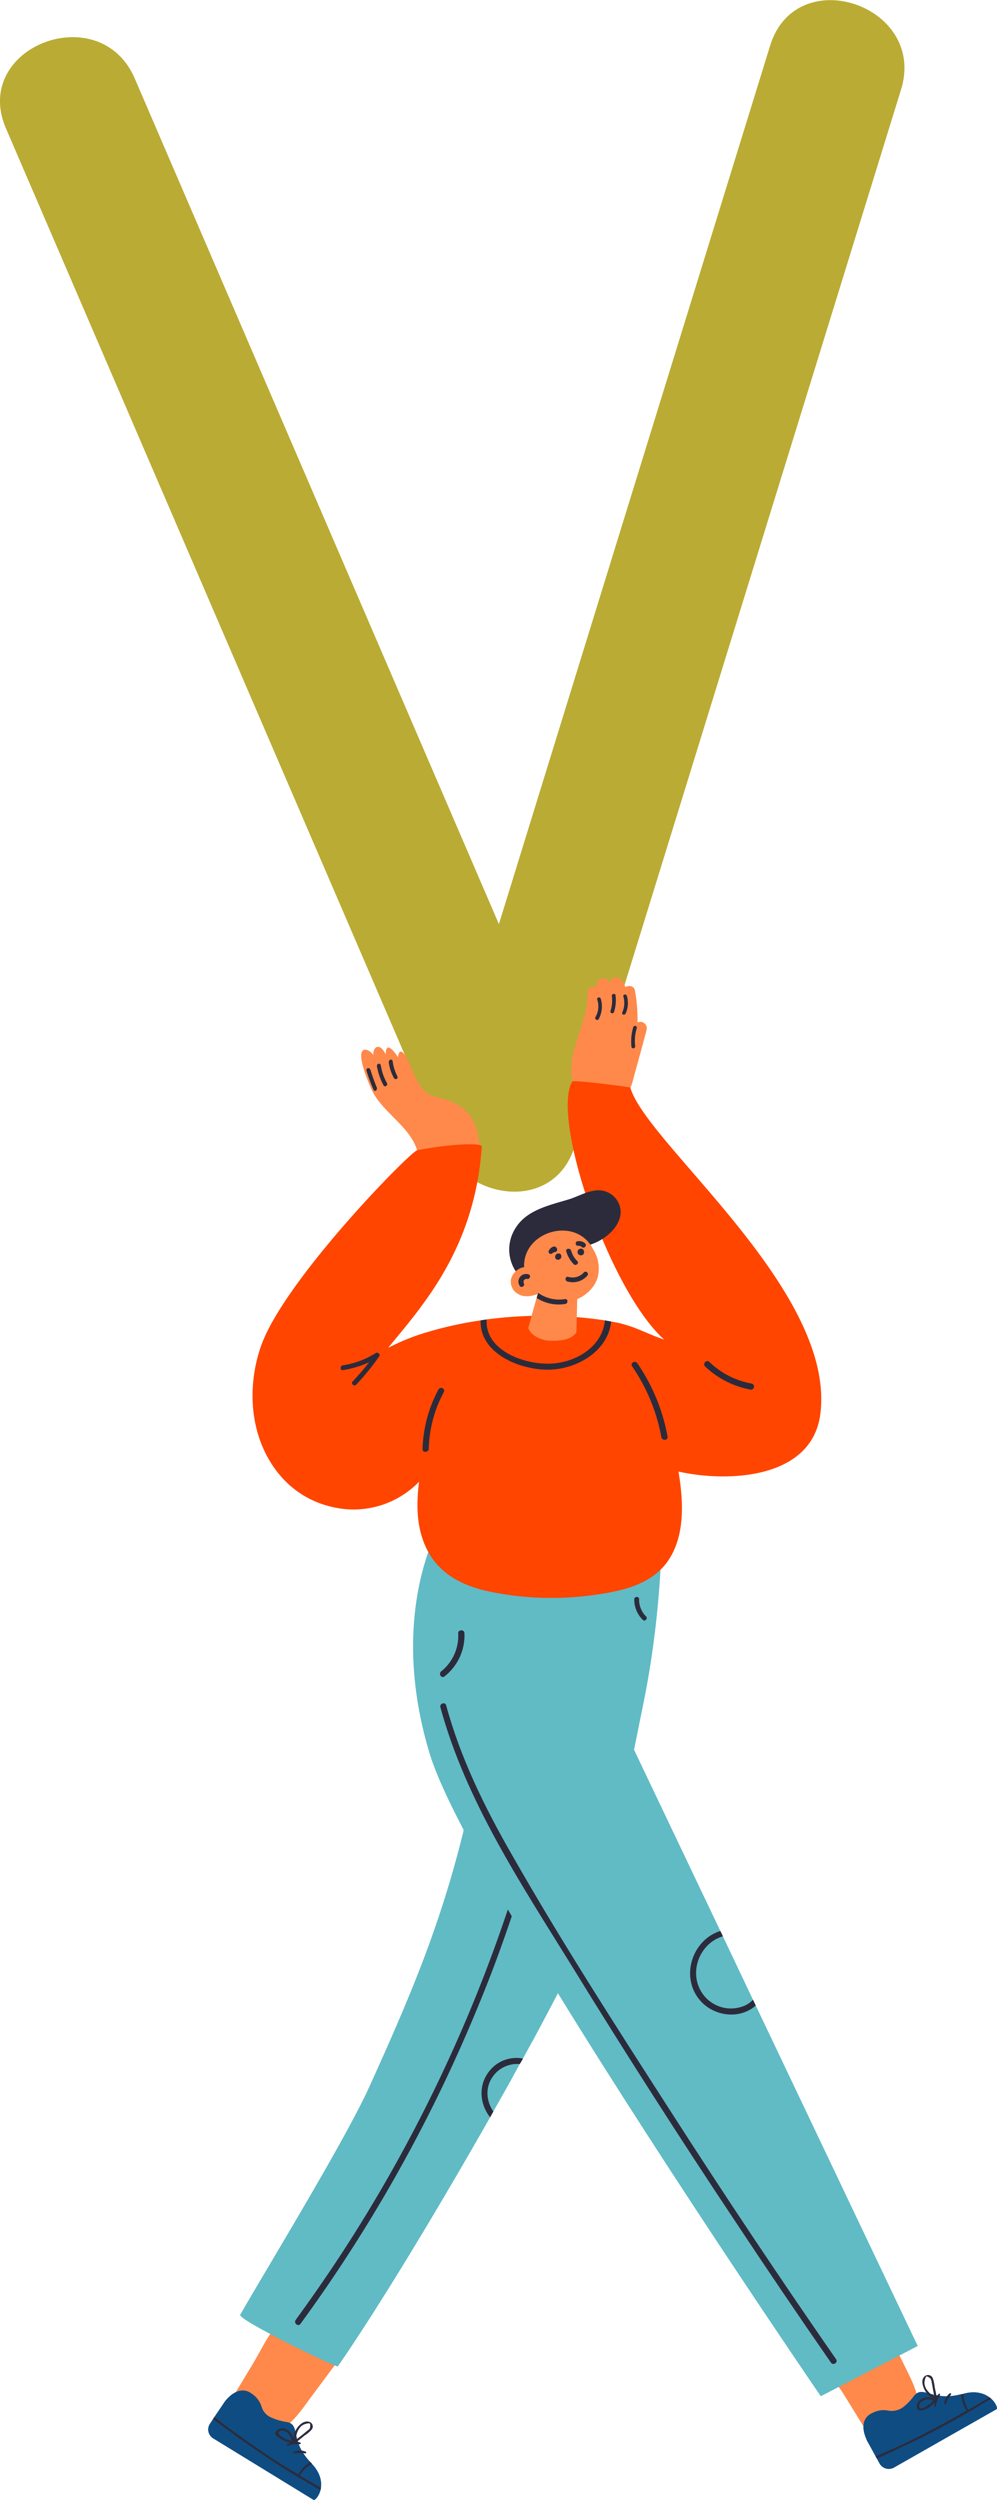 <svg xmlns="http://www.w3.org/2000/svg" width="430.8" height="1080" viewBox="-0.002 0.024 430.857 1080.01" style=""><g><g data-name="Layer 2"><path d="M332.8 19.7L215.6 399.2 58.2 33.8C43.1-1.1-12.6 20.3 2.6 55.5l189 438.9a24 24 0 0 1 1.1 2.3c9.9 21.5 46.8 27.2 55.7-1.6l141-456.5c11.2-36.3-45.3-55.5-56.6-18.9z" fill="#baab34"></path><path d="M160.5 470.5c5.1 11.5 21 17.9 20.5 32.2-.1 1.9 2.6 2.2 3.2.8h.1c7.6-1.2 14.5.7 22.1-.4a1.6 1.6 0 0 0 .9-2.6c.5-6-.9-15-5-19.5a19.3 19.3 0 0 0-7.4-5.1c-3.2-1.4-7-1.7-10-3.5s-5.4-6.8-7-10.6c-5.3-13.1-5.9-5.1-5.9-5.1s-5.3-8.5-5.3-1.2c-3.3-6.5-6.1-1.7-5.2.5-1.4-2.8-10.8-7.9-1 14.5z" fill="#ff894a"></path><path d="M162.8 469.7q-1.5-3.6-2.7-7.5c-.4-1.3-2.1-.8-1.7.4a71 71 0 0 0 3 8.1c.5 1.2 1.9.2 1.4-1z" fill="#2c2b3c"></path><path d="M167.2 467.8a21.6 21.6 0 0 1-2.6-7.5c-.3-1.3-1.9-.9-1.7.4a27.8 27.8 0 0 0 2.8 8.1c.6 1.1 2.1.1 1.5-1z" fill="#2c2b3c"></path><path d="M171.7 464.9a19.2 19.2 0 0 1-2-6.4c-.2-1.3-1.8-.8-1.7.5a18.9 18.9 0 0 0 2.3 6.8.8.8 0 1 0 1.4-.9z" fill="#2c2b3c"></path><g><path d="M253.9 428.8c.9 14.2-13.5 31-3.4 44.4-.8 1.6 2.6 5.6 4.8 5.5 4.8-.4 5-4.2 9.8-4.5a2 2 0 0 0 2.4.4c4.6-1.7 5.5-5.8 6.6-10.1 1.8-6.5 3.6-13 5.3-19.5a2.8 2.8 0 0 0-3.9-3.3 69.7 69.7 0 0 0-1.1-13.7c-.3-2.1-2.6-2.5-4.1-1.6a25.4 25.4 0 0 0-1.6-2.8 2.8 2.8 0 0 0-5.2 1.1 3.5 3.5 0 0 0-.5-.8 2.8 2.8 0 0 0-5.1 2c0 .2.1.5.1.7-1.7-.8-4.3-.1-4.1 2.2z" fill="#ff894a"></path><path d="M259.6 431.4a11.5 11.5 0 0 1-.9 8.9c-.5.8-1.8 0-1.4-.9a9.2 9.2 0 0 0 .8-7.6c-.3-1 1.2-1.3 1.5-.4z" fill="#2c2b3c"></path><path d="M266 429.9a16.9 16.9 0 0 1-.7 7.4.8.8 0 0 1-1.5-.5 14.3 14.3 0 0 0 .6-6.5c-.1-1 1.4-1.4 1.6-.4z" fill="#2c2b3c"></path><path d="M270.9 430.2a11.1 11.1 0 0 1-.5 7.6c-.4.9-1.9.5-1.5-.4a10.2 10.2 0 0 0 .5-6.9c-.3-.9 1.2-1.3 1.5-.3z" fill="#2c2b3c"></path><path d="M275.2 444.1a18.6 18.6 0 0 0-.7 7.8c.1 1-1.4 1.4-1.6.4a21.4 21.4 0 0 1 .8-8.7.8.8 0 0 1 1.5.5z" fill="#2c2b3c"></path></g><g><path d="M377.6 1004.8c-3.1.8-6.2 3.1-8.9 4.6a78.3 78.3 0 0 0-10.7 6.5l-.4-.5c-1.3-1.3-3.3.5-2.8 2 2.2 6.5 7.1 12.5 10.7 18.4l11.6 18.8c1 1.6 3.2 1 4.1-.4 2.1-3.6 6.7-4.9 10-7.2s5.6-5.8 5.4-10-3.5-10.5-5.8-15.2l-8.6-17.4c-1.1-2.2-4.3-1.5-4.6.4z" fill="#ff894a"></path><path d="M427.5 1035.6l.9.7c2.1 1.9 2.8 4.2 2.3 4.5l-44.3 25.2a4.6 4.6 0 0 1-6.3-1.7l-1.2-2.2-.5-.9-3.4-6.2a3.1 3.1 0 0 1-.5-1c-4.1-9.1 2.2-11.4 2.2-11.4a10.4 10.4 0 0 1 7.1-1.2 8.4 8.4 0 0 0 6.4-1.4 25.7 25.7 0 0 0 4.6-4.7c4-5.4 7.7 2.4 20.6-1h.5l.5-.2c5.1-1.4 8.8-.2 11.1 1.5z" fill="#0f4c82"></path><path d="M427.5 1035.6l.9.7-2.2 1.2-7.3 4.4-.4.2c-4.8 2.8-9.7 5.4-14.5 8s-10.2 5.1-15.3 7.5c-3.2 1.6-6.5 3.1-9.8 4.5l-.5-.9 10-4.4q7.8-3.7 15.6-7.8c4.6-2.4 9.2-5 13.7-7.6a13.9 13.9 0 0 1-2.3-7.1h.5l.5-.2v.7a12.8 12.8 0 0 0 2.1 6.3l.3-.2 7.6-4.5z" fill="#2c2b3c"></path><path d="M399.4 1026.8c-1.4 1.4-.7 3.9.1 5.5a8.2 8.2 0 0 0 4.4 4 .1.1 0 0 0-.1.1c-2.6-1.9-8-.1-7.6 3.5.3 2.1 2.7 1.5 4.1.8a10.9 10.9 0 0 0 3.6-2.8 9.2 9.2 0 0 0-.1 1.6c.1.3.7.4.7 0a7.6 7.6 0 0 1 .6-2.6c.3-.8.9-1.5 1.1-2.2s-.2-.7-.5-.5l-.9.9h-.1c-.2-1.3-.5-2.6-.8-4a15.3 15.3 0 0 0-.8-3.7 2.2 2.2 0 0 0-3.7-.6zm-2.2 12.6c0-1.5 1.9-2.5 3.1-2.8a5.2 5.2 0 0 1 3 .5 8.7 8.7 0 0 1-1.7 1.6c-.7.6-4.4 3.2-4.4.7zm4.8-12a4.7 4.7 0 0 1 .6 1.5c.1.8.3 1.6.4 2.3s.5 2.7.8 4.1c-2.4-1.3-4.8-4-4.2-6.8s1.1-1.8 2.4-1.1z" fill="#2c2b3c"></path><path d="M410.5 1033.9a5.9 5.9 0 0 0-2.4 4.7c0 .3.4.3.5.1a16 16 0 0 0 1-2.3 24.3 24.3 0 0 0 1.4-2c.2-.4-.2-.6-.5-.5z" fill="#2c2b3c"></path><path d="M142.9 1016.9c-2.2-2.3-5.7-3.8-8.3-5.4a73.6 73.6 0 0 0-10.9-6.3 1.4 1.4 0 0 0 .2-.6c.6-1.7-1.9-2.7-3-1.5-4.8 5-8 12-11.5 17.9L98 1039.9c-1 1.6.5 3.3 2.2 3.4 4.3.1 7.6 3.6 11.2 5.3s7.8 2.2 11.5 0 7.8-7.9 10.9-12.2l11.6-15.6a2.5 2.5 0 0 0-2.5-3.9z" fill="#ff894a"></path><path d="M285.5 658.4c-.1-2.9-4.5-2.6-4.6.3 0 .7-.1 1.3-.1 2a286.2 286.2 0 0 1-30.7-2.2c-5.3-.7-10.5-1.6-15.7-2.6l-9.9-2.3v-2.9c0-3.2-4.7-2.8-4.9.2a9.7 9.7 0 0 1-.1 1.7l-1.7-.2c-2-.3-3.3 2.5-1.2 3.4a21.5 21.5 0 0 0 2.7 1c-.3 3.9-.5 7.7-.7 11.5-1.1 16.9-2.5 33.8-4.7 50.6-3 22.2-7 44.3-12.2 66.1-.4 1.9-.8 3.8-1.3 5.6-10.1 41.1-22.8 71.2-40.7 110.7-10.5 23.2-43.2 76.6-55.9 98.7-1.2 2.1 41.7 23 42.2 22.3 18-26 43.7-68.7 65.8-107.6l1.4-2.5 2.4-4.3 1.3-2.3c2.7-4.7 5.2-9.3 7.7-13.9.5-.8 1-1.6 1.4-2.4l3.5-6.4 1.3-2.3c3.7-7 7.2-13.5 10.3-19.5.8-1.4 1.5-2.7 2.1-4 18.9-36.7 23.7-64.3 30.8-101.2 1.2-5.8 2.4-11.9 3.7-18.3 2.7-13 4.7-26.1 6.1-39.3 1.1-11.2 2.1-22.6 1.9-33.9a2.8 2.8 0 0 0 0-2.2c-.1-1.3-.1-2.5-.2-3.8z" fill="#60bbc5"></path><path d="M219.7 824.2A647.8 647.8 0 0 1 153.1 965c-8 12.7-16.5 25.1-25.3 37.2-1 1.4 1 3.1 2 1.8A653 653 0 0 0 207 865.8c5.6-13.5 10.6-27.2 15.2-41.1.6-1.6-2-2.1-2.5-.5z" fill="#2c2b3c"></path><path d="M396.6 1013.5l-41.9 21.7s-64-93.4-113.6-174.1c-15.9-26-30.4-50.7-40.7-70.5-7-13.3-12-24.4-14.5-32.3-17.1-55.5.8-91.2 1.2-93.2l31.5 3.2 14.5 1.5 40.9 86.1 37.3 78.3 1.1 2.3 13 27.4 1.2 2.5z" fill="#60bbc5"></path><path d="M272.4 469.8c0-.2-24.6-3.4-25.1-2.6-9.2 15.7 15.7 89.8 39.7 111.5-9-3.1-13.5-6.3-22.9-7.8l-2.7-.5a182.2 182.2 0 0 0-51.1-.4l-2.6.4a162.8 162.8 0 0 0-22.8 5 92.2 92.2 0 0 0-17.2 6.9c14.9-18.2 37.5-42.9 40.5-87 .1-1.8-14.8-1-27.9 1.6-3 .6-57.2 55.8-67.4 84.3-5.3 14.9-5.3 32.4 1.9 46.7s19.5 22.4 34 24a39.4 39.4 0 0 0 32.3-11.8c-1.2 9.5-1.2 19.1 2.8 28 5.2 11.6 15.8 17 27.8 19.5a132.2 132.2 0 0 0 43 1.7c12.4-1.6 26.4-4.1 33.9-14.9s6.8-25.6 4.6-38.7c20.6 4.7 57.6 3.6 61.3-24.8 6.9-53.4-75.4-117.1-82.1-141.1z" fill="#ff4500"></path><path d="M266.9 518.9a9.6 9.6 0 0 0-8.5-4.7c-4.5.1-8.9 2.9-13.2 4.1-8.4 2.5-17.7 4.6-22.4 12.2a17.1 17.1 0 0 0 1.8 20.9 3.3 3.3 0 0 0 3.5.9c2.4 1.2 6.3 0 6.3-3.3s4.2-6.5 8.1-7.8 10.1-2.3 14.9-4.4c7.4-3.3 13.6-10.9 9.5-17.9z" fill="#2c2b3c"></path><path d="M256.2 539.5c-7.3-14.3-30.4-7.7-29.7 8h-.6a7.3 7.3 0 0 0-5 4.8 6 6 0 0 0 3 6.7c2.7 1.6 5.8 1 8.5 0a16.2 16.2 0 0 0 9.7 3.7c7.8.3 16.1-5.6 16.6-13.3a15.6 15.6 0 0 0-2.5-9.9z" fill="#ff894a"></path><path d="M249.7 550.6l-.6 25.2c-3.5 4.4-12.1 3.6-17.4 2.7a4.2 4.2 0 0 1-3.3-5.2c1-3.6 2.4-8.8 3.5-12.6l.6-2a12.1 12.1 0 0 1 1-2.9z" fill="#ff894a"></path><path d="M138.7 1074.8c-.1.3-.1.7-.2 1-.7 2.8-2.5 4.5-3 4.2l-43.4-26.6a4.5 4.5 0 0 1-1.4-6.3l1.4-2.1.5-.8 4-5.9.6-.9c6.3-7.8 11.3-3.5 11.3-3.5a10.5 10.5 0 0 1 4.5 5.7 7.4 7.4 0 0 0 4.2 4.8 26.8 26.8 0 0 0 6.4 1.9c6.7.9 1.4 7.8 10.5 17.3.1.2.3.3.4.4l.3.4c3.6 3.8 4.3 7.5 3.9 10.4z" fill="#0f4c82"></path><path d="M138.7 1074.8c-.1.3-.1.7-.2 1l-2.2-1.3-7.3-4.3-.4-.2c-4.8-2.9-9.4-5.8-14-8.9s-9.4-6.3-13.9-9.7c-2.9-2.1-5.8-4.2-8.6-6.4l.5-.8c2.9 2.2 5.7 4.4 8.7 6.5 4.7 3.4 9.5 6.8 14.3 10s8.8 5.6 13.3 8.3a15.7 15.7 0 0 1 5.2-5.4c.1.2.3.3.4.4l.3.4-.5.3a12.7 12.7 0 0 0-4.7 4.8l.3.2 7.6 4.4z" fill="#2c2b3c"></path><path d="M133.4 1046.2c-2-.5-3.9 1.2-5 2.7a8.8 8.8 0 0 0-1.5 5.7h-.1c.5-3.1-3.7-7-6.6-5s-.1 3.1 1.1 4a12.8 12.8 0 0 0 4.2 1.7l-1.4.7c-.3.3-.1.8.3.6a11.1 11.1 0 0 1 2.6-.7c.9-.1 1.7.1 2.5 0s.5-.5.2-.7a2.7 2.7 0 0 0-1.2-.3.1.1 0 0 0-.1-.1l3.2-2.6a14.2 14.2 0 0 0 3-2.5 2.1 2.1 0 0 0-1.2-3.5zm-12.4 4c1.3-.7 3.2.5 3.9 1.5a5.4 5.4 0 0 1 1.1 2.8l-2.3-.7c-.8-.3-4.9-2.4-2.7-3.6zm13-1.4a2.5 2.5 0 0 1-1.1 1.2l-1.8 1.5-3.3 2.6c.1-2.7 1.3-6.1 4.1-6.9s2.1.1 2.1 1.6z" fill="#2c2b3c"></path><path d="M132.2 1059.2a6.4 6.4 0 0 0-5.4.1.3.3 0 0 0 .2.5 20.9 20.9 0 0 0 2.5-.1 19.5 19.5 0 0 1 2.5.2c.4 0 .4-.5.2-.7z" fill="#2c2b3c"></path><path d="M326.6 866.4a14.4 14.4 0 0 1-3.9 2.5c-6.6 3-14.9 1-19.7-4.2-9.4-10.1-4-26.7 8.3-30.5l1.1 2.3c-10.5 3.1-15.4 16.7-8.1 25.7a15 15 0 0 0 17.4 4.3 10.8 10.8 0 0 0 3.7-2.6z" fill="#2c2b3c"></path><path d="M226 889.3c-.4.8-.9 1.6-1.4 2.4a12.9 12.9 0 0 0-10.4 3.9c-4.7 5-4.4 11.6-1 16.6l-1.4 2.5c-5.1-6.5-5.3-15.9 1.7-22.1a15 15 0 0 1 12.5-3.3z" fill="#2c2b3c"></path><path d="M198 705.6a19.6 19.6 0 0 1-7.3 16.4c-1.4 1.1.1 3.3 1.4 2.2a22.4 22.4 0 0 0 8.6-18.7c-.1-1.7-2.8-1.5-2.7.1z" fill="#2c2b3c"></path><path d="M361.3 1019.2q-36.9-53.2-72-107.9c-23.3-36.2-46.7-72.5-68-109.9-11.8-20.5-22.3-41.9-28.5-64.7-.4-1.6-2.9-.8-2.5.8 11 40.5 34.9 76.4 56.8 111.8q34.3 55.8 70.6 110.3 20.4 30.8 41.4 61.1c1 1.4 3.2-.1 2.2-1.5z" fill="#2c2b3c"></path><path d="M264.1 570.9c-1.2 12.7-14.9 20.9-27.6 20.8s-29.3-7.4-28.8-21.3l2.6-.4c-.8 13.2 15.7 19.4 27.2 19.1s22.9-7.5 23.9-18.7z" fill="#2c2b3c"></path><path d="M189.5 600.2a58.1 58.1 0 0 0-6.9 25.8c0 1.7 2.6 1.5 2.7-.1a54 54 0 0 1 6.5-24.5c.8-1.5-1.5-2.6-2.3-1.2z" fill="#2c2b3c"></path><path d="M275.4 588.9c-1-1.4-3.2 0-2.2 1.4a79.4 79.4 0 0 1 12.6 30.5c.3 1.7 2.9 1.5 2.7-.1a81.6 81.6 0 0 0-13.1-31.8z" fill="#2c2b3c"></path><path d="M324.8 597.7a35.4 35.4 0 0 1-18.3-9.4c-1.2-1.1-3 .8-1.8 2a38.8 38.8 0 0 0 19.6 10 1.3 1.3 0 0 0 .5-2.6z" fill="#2c2b3c"></path><path d="M250.4 573c-1.5 5-6.7 6.9-11.6 6.5s-10.9-2.6-10.9-8.1c0-1.6-2.7-1.5-2.7.2 0 6.8 7.4 9.9 13.4 10.5s12.5-2.3 14.4-8.5c.5-1.7-2.1-2.2-2.6-.6z" fill="#ff4500"></path><path d="M162.4 584.5a36.5 36.5 0 0 1-14.2 5.3c-1.3.2-1.3 2.3 0 2.1a43.5 43.5 0 0 0 11.3-3.4c-2.2 2.9-4.6 5.6-7.1 8.3-.9.9.6 2.3 1.5 1.4a105.4 105.4 0 0 0 10-12.3c.6-.9-.7-1.9-1.5-1.4z" fill="#2c2b3c"></path><path d="M244.3 563.3a17.4 17.4 0 0 1-12.4-2.6l.6-2h.3a15.8 15.8 0 0 0 11.4 2.5c1.3-.2 1.4 1.9.1 2.1z" fill="#2c2b3c"></path><path d="M279.2 698.3a10.2 10.2 0 0 1-3-7.7 1.1 1.1 0 0 0-2.1.1 12.2 12.2 0 0 0 3.7 9.1c.9.9 2.3-.6 1.4-1.5z" fill="#2c2b3c"></path><path d="M249.5 544.8a10.2 10.2 0 0 1-2.7-4.6c-.4-1.2-2.5-.9-2.1.4a13.3 13.3 0 0 0 3.2 5.5c.9 1 2.5-.4 1.6-1.3z" fill="#2c2b3c"></path><path d="M241.2 541.5c-1.8.2-1.7 2.9.1 2.7s1.7-2.9-.1-2.7z" fill="#2c2b3c"></path><path d="M250.9 539.4c-.7.1-1.4.7-1.3 1.4v.2a1.4 1.4 0 0 0 1.5 1.3 1.3 1.3 0 0 0 1.3-1.4v-.2a1.4 1.4 0 0 0-1.5-1.3z" fill="#2c2b3c"></path><path d="M240.6 539.2a1.2 1.2 0 0 0-1.3-.7 3.3 3.3 0 0 0-2.1 1.7 1 1 0 0 0 .4 1.4 1.1 1.1 0 0 0 1.4-.5h.3l.2-.2h.4a1.1 1.1 0 0 0 .7-1.7z" fill="#2c2b3c"></path><path d="M252.9 537.2a3.6 3.6 0 0 0-3.1-1 .9.9 0 0 0-1 1 1 1 0 0 0 1.1 1 1.7 1.7 0 0 1 1.5.5c1 .9 2.4-.6 1.5-1.5z" fill="#2c2b3c"></path><path d="M252.3 549.7a6.5 6.5 0 0 1-6.7 1.9c-1.3-.4-1.7 1.6-.4 2a8.4 8.4 0 0 0 8.6-2.5c.9-1-.6-2.4-1.5-1.4z" fill="#2c2b3c"></path><path d="M228.3 550.5a3.3 3.3 0 0 0-3.7 5c.7 1.1 2.4 0 1.8-1.1a1.3 1.3 0 0 1 1.4-1.9c1.3.2 1.8-1.8.5-2z" fill="#2c2b3c"></path></g></g></g></svg>